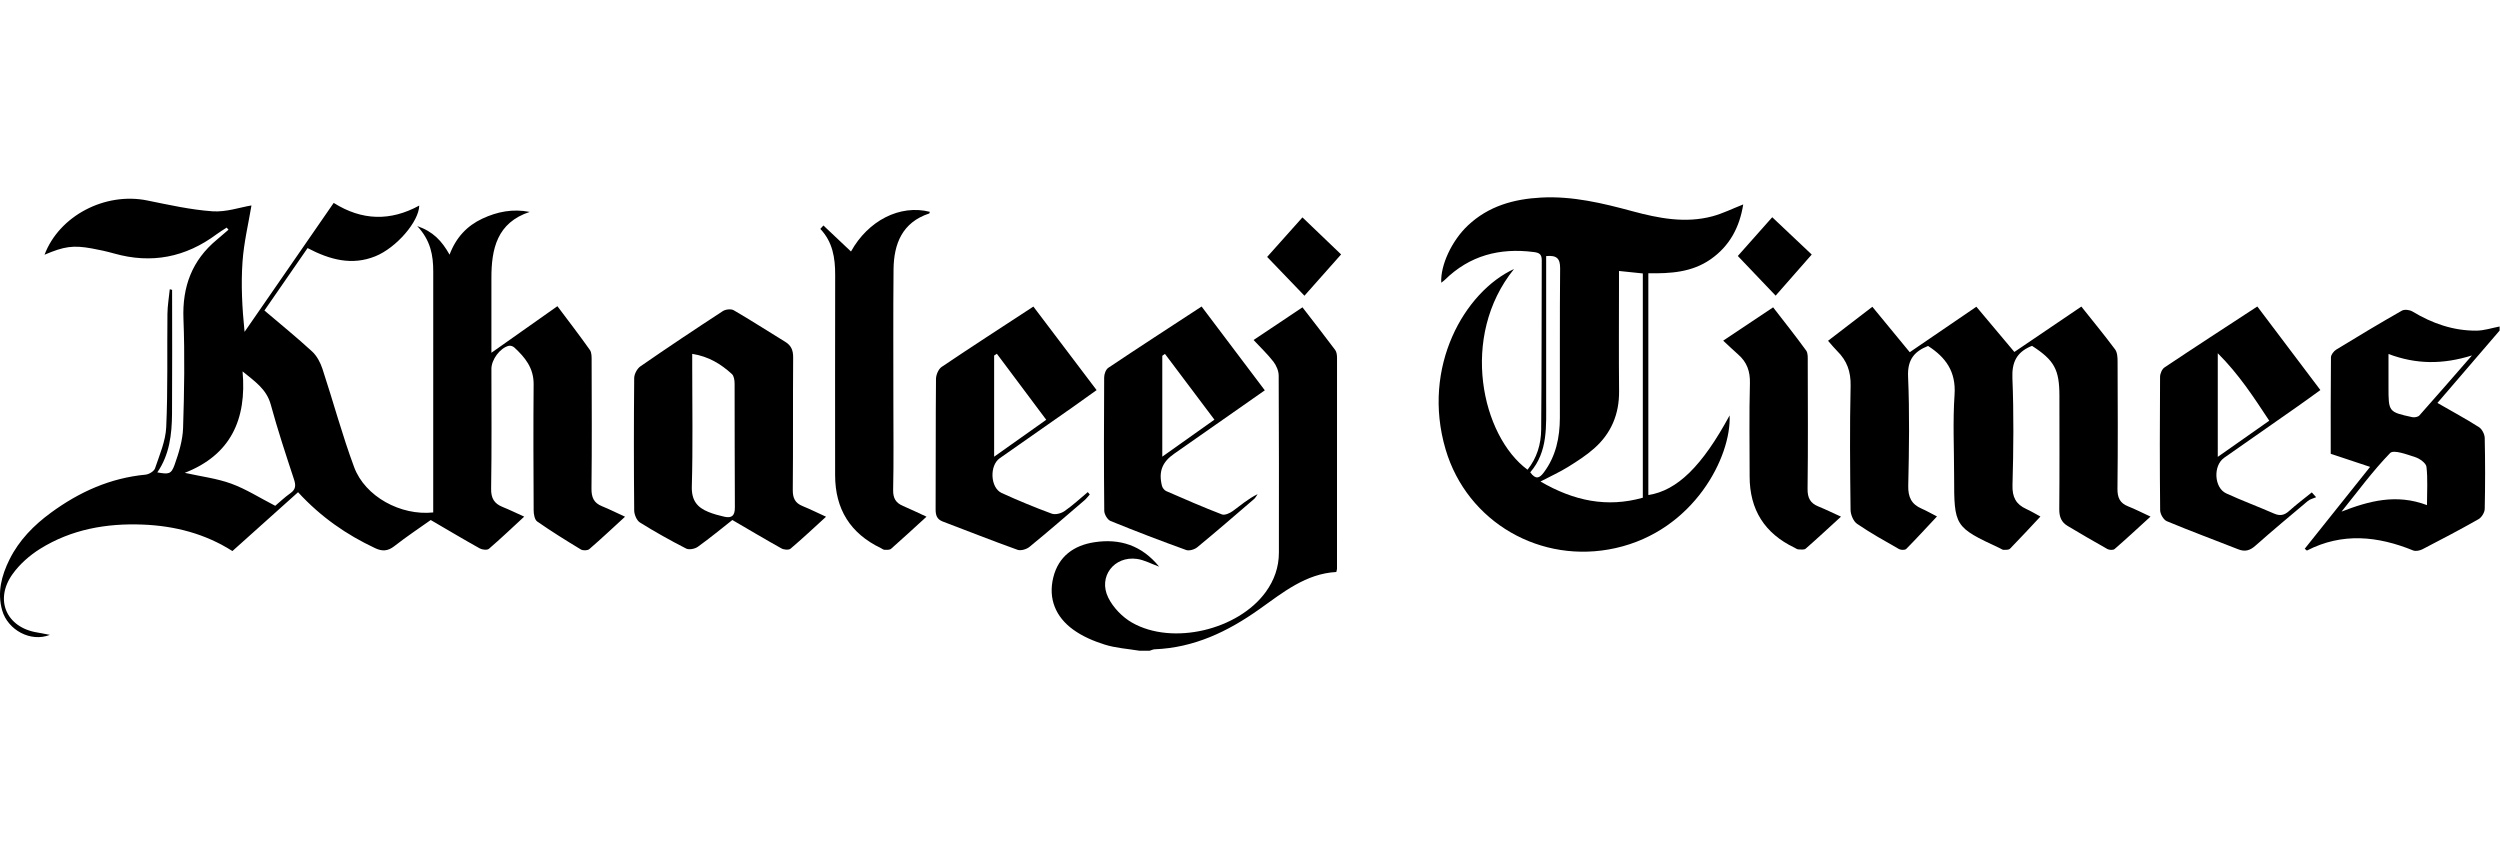 <?xml version="1.0" encoding="UTF-8"?> <svg xmlns="http://www.w3.org/2000/svg" width="150" height="51" viewBox="0 0 280 51" fill="none"><path d="M279.944 14.939C277.623 17.639 275.306 20.335 272.992 23.029C274.631 23.973 276.172 24.804 277.649 25.745C277.988 25.96 278.279 26.537 278.289 26.956C278.347 29.603 278.347 32.254 278.289 34.901C278.279 35.297 277.943 35.848 277.601 36.043C275.536 37.218 273.432 38.32 271.322 39.413C271.021 39.568 270.562 39.667 270.271 39.548C266.3 37.937 262.341 37.521 258.372 39.564L258.13 39.36C260.512 36.376 262.893 33.389 265.45 30.191C263.895 29.673 262.525 29.217 261.042 28.725C261.042 25.181 261.029 21.55 261.067 17.919C261.071 17.622 261.387 17.223 261.665 17.052C264.092 15.566 266.535 14.104 269.008 12.695C269.302 12.527 269.88 12.599 270.194 12.787C272.411 14.124 274.773 14.952 277.362 14.932C278.228 14.926 279.09 14.632 279.957 14.467V14.943L279.944 14.939ZM267.511 17.543V21.223C267.511 24.029 267.511 24.039 270.165 24.62C270.417 24.676 270.817 24.603 270.973 24.428C272.882 22.286 274.76 20.118 276.861 17.708C273.568 18.735 270.611 18.712 267.511 17.547V17.543ZM271.822 34.475C271.822 32.927 271.923 31.541 271.764 30.184C271.716 29.768 271.011 29.263 270.514 29.102C269.583 28.805 268.09 28.234 267.692 28.643C265.724 30.673 264.037 32.986 262.25 35.201C265.336 34.003 268.394 33.175 271.826 34.475H271.822Z" fill="black"></path><path d="M127.604 50.779C126.305 50.564 124.964 50.485 123.72 50.092C122.479 49.703 121.218 49.165 120.171 48.399C118.252 46.996 117.379 44.973 117.967 42.577C118.549 40.204 120.281 38.979 122.572 38.63C125.407 38.197 127.863 38.96 129.824 41.366C128.916 41.039 128.147 40.61 127.336 40.498C124.783 40.145 122.97 42.488 124.12 44.828C124.67 45.95 125.71 47.02 126.793 47.637C131.324 50.221 138.685 48.452 141.765 44.201C142.715 42.887 143.236 41.425 143.236 39.788C143.239 33.184 143.252 26.579 143.213 19.975C143.213 19.444 142.948 18.826 142.618 18.401C141.975 17.566 141.2 16.84 140.401 15.981C142.182 14.793 143.918 13.631 145.876 12.321C147.127 13.942 148.351 15.506 149.541 17.1C149.709 17.325 149.747 17.691 149.747 17.991C149.754 25.863 149.747 33.732 149.744 41.603C149.744 41.679 149.712 41.755 149.667 41.963C146.273 42.145 143.701 44.244 141.041 46.135C137.506 48.647 133.722 50.449 129.327 50.62C129.139 50.627 128.955 50.723 128.771 50.779H127.604Z" fill="black"></path><path d="M19.276 10.362C19.276 14.989 19.299 19.613 19.267 24.241C19.251 26.548 18.986 28.822 17.619 30.809C18.905 31.033 19.173 31.023 19.558 29.947C20.026 28.63 20.459 27.224 20.505 25.841C20.637 21.772 20.702 17.689 20.547 13.623C20.404 9.982 21.519 7.042 24.289 4.745C24.728 4.378 25.158 4.002 25.591 3.629L25.388 3.391C25.013 3.636 24.625 3.863 24.266 4.131C20.779 6.728 16.963 7.474 12.784 6.292C11.963 6.061 11.126 5.877 10.286 5.725C8.189 5.345 7.177 5.494 4.986 6.431C6.631 2.071 11.763 -0.609 16.491 0.352C18.915 0.843 21.351 1.394 23.804 1.566C25.329 1.672 26.897 1.117 28.164 0.909C27.834 2.903 27.314 5.042 27.162 7.21C26.981 9.788 27.12 12.385 27.391 15.069C30.704 10.276 34.013 5.487 37.374 0.625C40.557 2.629 43.737 2.682 46.956 0.923C46.92 2.721 44.396 5.646 42.047 6.599C39.41 7.669 36.944 6.992 34.449 5.685C32.837 8.019 31.234 10.332 29.615 12.676C31.421 14.214 33.24 15.686 34.96 17.27C35.49 17.759 35.881 18.504 36.114 19.207C37.322 22.871 38.321 26.617 39.665 30.225C40.893 33.519 44.881 35.68 48.52 35.294C48.52 34.928 48.52 34.548 48.52 34.165C48.52 25.544 48.517 16.92 48.523 8.299C48.523 6.51 48.239 4.83 46.73 3.22C48.513 3.834 49.486 4.883 50.352 6.421C51.079 4.48 52.32 3.19 54.017 2.391C55.688 1.609 57.433 1.259 59.327 1.635C55.678 2.833 55.028 5.754 55.038 9.072C55.045 11.758 55.038 14.448 55.038 17.409C57.526 15.653 59.86 14.006 62.429 12.194C63.663 13.841 64.901 15.445 66.068 17.098C66.284 17.405 66.262 17.927 66.262 18.349C66.275 23.096 66.3 27.842 66.246 32.588C66.233 33.598 66.498 34.225 67.425 34.598C68.252 34.931 69.054 35.337 70.004 35.773C68.656 37.007 67.354 38.232 66.003 39.4C65.809 39.568 65.295 39.581 65.059 39.44C63.402 38.44 61.754 37.413 60.163 36.304C59.879 36.106 59.769 35.482 59.769 35.053C59.743 30.347 59.727 25.64 59.766 20.934C59.782 19.115 58.8 17.914 57.591 16.808C57.446 16.676 57.164 16.587 56.984 16.63C56.004 16.867 55.038 18.178 55.038 19.211C55.038 23.68 55.08 28.149 55.006 32.617C54.986 33.713 55.355 34.304 56.292 34.68C57.071 34.994 57.83 35.367 58.712 35.763C57.358 37.011 56.088 38.225 54.757 39.367C54.56 39.535 54.01 39.476 53.733 39.321C51.939 38.321 50.171 37.268 48.242 36.142C47.004 37.02 45.544 37.991 44.163 39.07C43.443 39.634 42.813 39.667 42.031 39.301C38.822 37.796 35.945 35.819 33.383 33.027C30.959 35.202 28.526 37.38 26.031 39.618C22.974 37.674 19.587 36.796 16.003 36.654C11.925 36.492 8.004 37.179 4.485 39.374C3.322 40.1 2.207 41.08 1.409 42.196C-0.66 45.08 0.727 48.196 4.188 48.74C4.576 48.803 4.963 48.886 5.59 49.005C3.422 49.863 0.875 48.45 0.248 46.275C-0.333 44.252 0.174 42.354 1.069 40.552C2.145 38.387 3.797 36.72 5.713 35.317C8.89 32.99 12.361 31.433 16.307 31.06C16.688 31.023 17.253 30.683 17.363 30.353C17.874 28.838 18.549 27.294 18.617 25.736C18.808 21.511 18.704 17.277 18.753 13.045C18.763 12.128 18.924 11.213 19.015 10.296L19.273 10.362H19.276ZM30.826 34.551C31.314 34.142 31.88 33.594 32.513 33.149C33.15 32.703 33.147 32.245 32.914 31.548C32.003 28.786 31.091 26.02 30.326 23.214C29.844 21.458 28.513 20.604 27.168 19.495C27.65 24.884 25.827 28.858 20.692 30.858C22.544 31.271 24.289 31.482 25.901 32.069C27.556 32.673 29.078 33.651 30.826 34.551Z" fill="black"></path><path d="M169.567 8.034C163.446 15.599 165.954 26.735 171.083 30.508C172.136 29.201 172.595 27.646 172.611 26.022C172.673 19.695 172.647 13.368 172.676 7.041C172.679 6.341 172.362 6.203 171.774 6.127C167.977 5.642 164.603 6.5 161.798 9.266C161.691 9.371 161.559 9.454 161.42 9.563C161.316 7.605 162.603 4.853 164.393 3.163C166.71 0.971 169.554 0.189 172.614 0.027C176.114 -0.161 179.478 0.651 182.826 1.555C185.774 2.351 188.756 2.935 191.791 2.126C192.938 1.819 194.021 1.275 195.242 0.796C194.832 3.361 193.717 5.457 191.587 6.942C189.5 8.397 187.102 8.549 184.614 8.503V33.346C187.852 32.844 190.657 30.092 193.717 24.425C193.924 29.046 189.723 37.32 180.955 39.284C172.598 41.158 164.322 36.406 161.908 28.234C159.171 18.953 164.076 10.559 169.56 8.034H169.567ZM172.53 31.828C176.292 34.016 180.002 34.772 183.996 33.643V8.526C183.101 8.434 182.274 8.348 181.327 8.249C181.327 8.863 181.327 9.292 181.327 9.721C181.327 13.715 181.298 17.712 181.337 21.705C181.362 24.286 180.451 26.431 178.567 28.105C177.669 28.904 176.638 29.564 175.613 30.201C174.696 30.768 173.707 31.217 172.53 31.831V31.828ZM173.17 6.582V7.942C173.17 12.883 173.173 17.827 173.17 22.768C173.167 25.603 173.393 28.491 171.386 30.798C172.004 31.646 172.424 31.465 172.905 30.818C174.266 28.996 174.699 26.904 174.705 24.689C174.718 19.114 174.683 13.54 174.734 7.965C174.744 6.853 174.359 6.467 173.17 6.582Z" fill="black"></path><path d="M225.603 17.324C228.023 15.684 230.476 14.02 233.11 12.235C234.389 13.842 235.679 15.41 236.894 17.04C237.14 17.37 237.169 17.931 237.169 18.384C237.188 23.13 237.211 27.876 237.156 32.622C237.143 33.642 237.43 34.252 238.358 34.615C239.153 34.929 239.916 35.325 240.856 35.758C239.486 37.008 238.183 38.223 236.836 39.391C236.674 39.53 236.238 39.51 236.025 39.391C234.528 38.556 233.055 37.682 231.578 36.807C230.873 36.391 230.631 35.781 230.638 34.932C230.676 30.701 230.654 26.466 230.654 22.235C230.654 19.291 230.085 18.251 227.59 16.637C227.519 16.664 227.448 16.69 227.377 16.72C225.861 17.4 225.318 18.479 225.389 20.245C225.551 24.232 225.512 28.236 225.399 32.226C225.36 33.586 225.79 34.381 226.94 34.906C227.435 35.13 227.904 35.414 228.527 35.751C227.37 36.985 226.265 38.187 225.124 39.352C224.982 39.497 224.656 39.484 224.413 39.484C224.271 39.484 224.129 39.368 223.987 39.302C218.897 36.926 218.861 36.866 218.861 31.236C218.861 28.189 218.703 25.133 218.91 22.103C219.084 19.512 217.921 17.921 215.943 16.647C214.418 17.251 213.623 18.166 213.704 20.067C213.878 24.133 213.817 28.216 213.723 32.285C213.694 33.582 214.085 34.374 215.219 34.866C215.752 35.097 216.26 35.394 216.942 35.741C215.778 36.982 214.66 38.206 213.497 39.381C213.355 39.523 212.899 39.514 212.689 39.395C211.099 38.49 209.499 37.599 207.99 36.566C207.58 36.285 207.269 35.543 207.263 35.005C207.208 30.378 207.163 25.747 207.269 21.123C207.305 19.519 206.856 18.291 205.767 17.218C205.437 16.892 205.146 16.525 204.742 16.067C206.387 14.802 207.984 13.578 209.703 12.258C211.099 13.954 212.463 15.614 213.891 17.347C216.308 15.697 218.755 14.03 221.353 12.254C222.743 13.911 224.122 15.552 225.606 17.317L225.603 17.324Z" fill="black"></path><path d="M92.511 35.78C91.154 37.018 89.877 38.219 88.542 39.351C88.342 39.523 87.799 39.477 87.528 39.325C85.731 38.325 83.963 37.269 82.024 36.14C80.864 37.054 79.546 38.143 78.159 39.14C77.826 39.378 77.177 39.507 76.844 39.335C75.082 38.434 73.35 37.467 71.67 36.417C71.311 36.193 71.033 35.529 71.03 35.064C70.985 30.126 70.985 25.186 71.03 20.248C71.033 19.799 71.356 19.189 71.722 18.934C74.769 16.825 77.855 14.769 80.958 12.743C81.268 12.541 81.876 12.475 82.176 12.647C84.128 13.782 86.025 15.01 87.951 16.188C88.62 16.598 88.84 17.139 88.833 17.941C88.794 22.878 88.84 27.819 88.791 32.757C88.782 33.688 89.047 34.239 89.884 34.579C90.734 34.925 91.554 35.335 92.508 35.77L92.511 35.78ZM77.529 17.532V18.987C77.529 23.449 77.61 27.918 77.484 32.377C77.438 33.948 78.088 34.734 79.348 35.242C79.92 35.473 80.525 35.638 81.129 35.774C81.953 35.959 82.315 35.661 82.305 34.727C82.27 30.107 82.296 25.483 82.276 20.862C82.276 20.499 82.205 20.004 81.972 19.792C80.754 18.68 79.381 17.825 77.529 17.532Z" fill="black"></path><path d="M134.577 12.229C136.936 15.358 139.266 18.447 141.658 21.616C138.142 24.075 134.816 26.402 131.491 28.729C130.159 29.659 129.743 30.732 130.14 32.319C130.198 32.544 130.412 32.815 130.618 32.904C132.683 33.805 134.752 34.706 136.852 35.514C137.172 35.636 137.734 35.382 138.067 35.141C138.966 34.491 139.8 33.752 140.856 33.244C140.721 33.432 140.617 33.653 140.446 33.798C138.339 35.61 136.238 37.429 134.092 39.194C133.785 39.445 133.194 39.623 132.851 39.501C130.008 38.475 127.18 37.392 124.378 36.25C124.039 36.112 123.683 35.508 123.677 35.115C123.628 30.135 123.635 25.151 123.667 20.167C123.667 19.801 123.854 19.279 124.129 19.094C127.532 16.817 130.967 14.589 134.574 12.232L134.577 12.229ZM130.176 29.045C132.189 27.616 133.999 26.332 136.015 24.903C134.134 22.401 132.305 19.969 130.476 17.537L130.176 17.748V29.049V29.045Z" fill="black"></path><path d="M122.053 33.285C121.859 33.5 121.687 33.737 121.471 33.922C119.422 35.681 117.38 37.451 115.292 39.157C114.962 39.424 114.329 39.609 113.961 39.477C111.152 38.471 108.376 37.368 105.584 36.309C104.925 36.058 104.786 35.596 104.789 34.926C104.815 30.064 104.786 25.202 104.831 20.341C104.834 19.882 105.106 19.238 105.461 18.997C108.793 16.75 112.17 14.568 115.738 12.235C118.081 15.331 120.414 18.413 122.819 21.592C121.852 22.281 121.041 22.869 120.224 23.443C117.473 25.371 114.717 27.288 111.97 29.222C110.8 30.044 110.91 32.536 112.19 33.117C114.028 33.955 115.896 34.731 117.79 35.427C118.191 35.576 118.847 35.408 119.225 35.144C120.143 34.51 120.97 33.734 121.833 33.015L122.053 33.282V33.285ZM111.65 17.522L111.343 17.72V29.051C113.317 27.651 115.15 26.354 117.179 24.915C115.292 22.39 113.473 19.958 111.65 17.522Z" fill="black"></path><path d="M252.821 12.229C255.19 15.368 257.5 18.431 259.882 21.586C258.926 22.276 258.147 22.847 257.358 23.398C254.608 25.326 251.848 27.24 249.101 29.174C247.857 30.049 247.973 32.531 249.334 33.158C251.099 33.97 252.921 34.643 254.702 35.422C255.364 35.709 255.849 35.61 256.382 35.128C257.193 34.395 258.072 33.739 258.922 33.049L259.407 33.587C259.097 33.725 258.732 33.798 258.48 34.009C256.499 35.666 254.521 37.326 252.585 39.036C251.984 39.567 251.431 39.716 250.691 39.425C248.022 38.373 245.33 37.379 242.68 36.273C242.318 36.122 241.943 35.475 241.937 35.052C241.885 30.072 241.895 25.091 241.927 20.111C241.927 19.751 242.144 19.243 242.422 19.055C245.792 16.8 249.195 14.596 252.815 12.229H252.821ZM248.39 29.069C250.426 27.639 252.259 26.352 254.156 25.019C252.411 22.378 250.753 19.814 248.39 17.464V29.069Z" fill="black"></path><path d="M92.227 3.158C93.265 4.138 94.302 5.115 95.31 6.069C97.233 2.603 100.788 0.775 104.139 1.623C104.117 1.689 104.107 1.798 104.068 1.811C101.069 2.801 100.106 5.178 100.077 8.082C100.028 13.066 100.061 18.05 100.058 23.034C100.058 26.278 100.103 29.523 100.032 32.764C100.012 33.718 100.339 34.226 101.143 34.569C101.987 34.925 102.814 35.331 103.768 35.77C102.407 37.011 101.121 38.206 99.802 39.365C99.644 39.503 99.324 39.483 99.082 39.48C98.939 39.48 98.8 39.358 98.658 39.289C95.241 37.65 93.533 34.925 93.533 31.117C93.533 23.641 93.52 16.165 93.539 8.69C93.546 6.779 93.258 4.99 91.875 3.537L92.218 3.161L92.227 3.158Z" fill="black"></path><path d="M192.995 16.057C194.915 14.777 196.631 13.631 198.589 12.321C199.846 13.948 201.107 15.529 202.293 17.166C202.509 17.467 202.464 17.995 202.467 18.421C202.477 23.163 202.509 27.906 202.448 32.646C202.435 33.679 202.761 34.263 203.663 34.626C204.477 34.956 205.266 35.346 206.19 35.765C204.836 37.002 203.553 38.2 202.234 39.352C202.063 39.501 201.692 39.441 201.414 39.432C201.271 39.425 201.129 39.313 200.99 39.243C197.636 37.642 195.959 34.981 195.959 31.263C195.959 27.784 195.897 24.305 195.991 20.83C196.026 19.483 195.655 18.46 194.679 17.605C194.152 17.143 193.645 16.651 192.998 16.054L192.995 16.057Z" fill="black"></path><path d="M145.872 2.246C147.436 3.741 148.868 5.117 150.203 6.395C148.765 8.015 147.404 9.55 146.098 11.022C144.534 9.395 143.138 7.943 141.92 6.675C143.122 5.329 144.444 3.847 145.872 2.249V2.246Z" fill="black"></path><path d="M202.914 6.408C201.47 8.052 200.132 9.573 198.871 11.012C197.301 9.365 195.911 7.906 194.635 6.57C195.743 5.325 197.059 3.844 198.49 2.23C200.032 3.688 201.496 5.071 202.914 6.408Z" fill="black"></path></svg> 